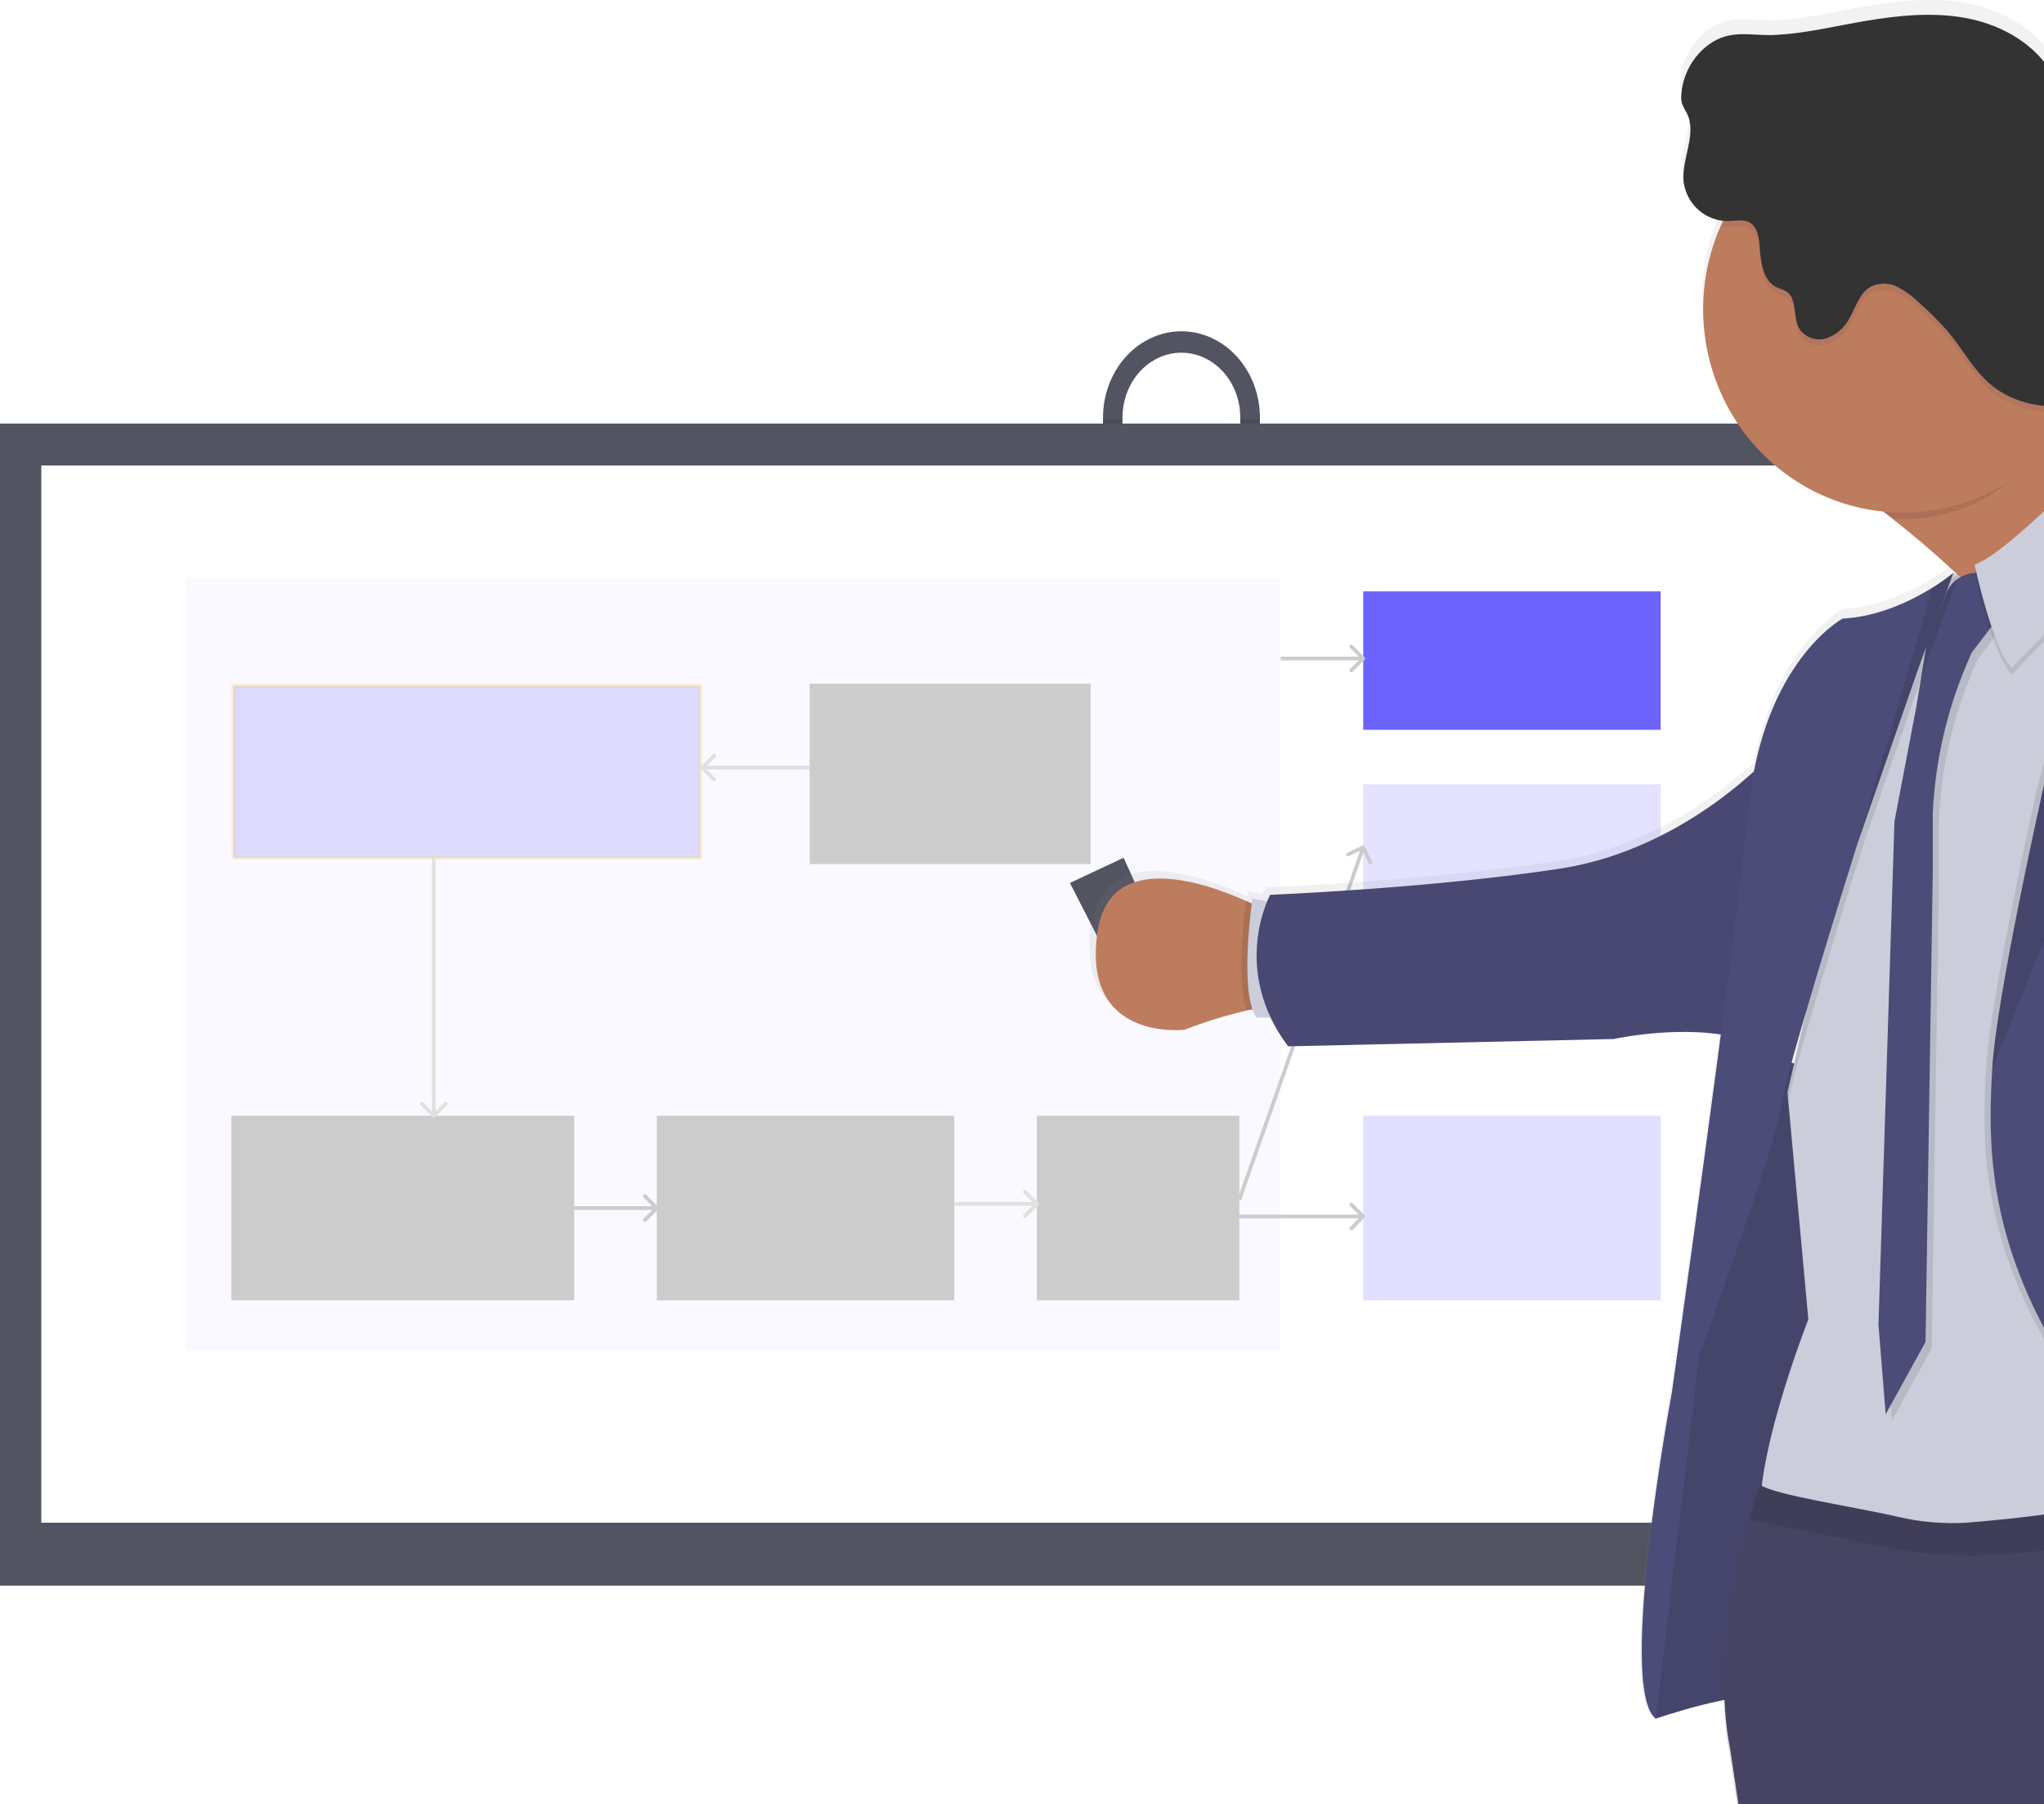 <svg width="545" height="481" viewBox="0 0 545 481" fill="none" xmlns="http://www.w3.org/2000/svg">
<path d="M315.011 88.314C309.465 88.32 304.147 90.748 300.226 95.064C296.304 99.381 294.099 105.234 294.093 111.339V119.568C294.032 122.636 294.528 125.685 295.552 128.539C296.576 131.392 298.107 133.992 300.056 136.185C302.005 138.378 304.332 140.12 306.901 141.31C309.47 142.499 312.229 143.112 315.016 143.112C317.803 143.112 320.562 142.499 323.131 141.31C325.7 140.12 328.027 138.378 329.976 136.185C331.925 133.992 333.456 131.392 334.48 128.539C335.504 125.685 336 122.636 335.938 119.568V111.339C335.93 105.233 333.723 99.38 329.799 95.064C325.876 90.747 320.558 88.32 315.011 88.314ZM330.701 119.535C330.701 124.119 329.047 128.515 326.103 131.756C323.158 134.997 319.165 136.818 315.001 136.818C310.836 136.818 306.843 134.997 303.898 131.756C300.954 128.515 299.3 124.119 299.3 119.535V111.306C299.3 106.722 300.954 102.326 303.898 99.085C306.843 95.844 310.836 94.023 315.001 94.023C319.165 94.023 323.158 95.844 326.103 99.085C329.047 102.326 330.701 106.722 330.701 111.306V119.535Z" fill="#535461"/>
<path opacity="0.1" d="M335.938 111.799V119.29C336 122.394 335.504 125.479 334.48 128.366C333.456 131.254 331.925 133.884 329.976 136.103C328.027 138.322 325.7 140.085 323.131 141.288C320.562 142.492 317.803 143.112 315.016 143.112C312.229 143.112 309.47 142.492 306.901 141.288C304.332 140.085 302.005 138.322 300.056 136.103C298.107 133.884 296.576 131.254 295.552 128.366C294.528 125.479 294.032 122.394 294.093 119.29V111.799H299.32V119.29C299.32 123.928 300.974 128.376 303.919 131.656C306.863 134.935 310.857 136.778 315.021 136.778C319.185 136.778 323.178 134.935 326.123 131.656C329.067 128.376 330.722 123.928 330.722 119.29V111.799H335.938Z" fill="black"/>
<path d="M631.133 112.917H0V422.696H631.133V112.917Z" fill="#535461"/>
<path d="M616.814 124.1H11.015V405.921H616.814V124.1Z" fill="white"/>
<g opacity="0.2">
<path opacity="0.2" d="M341.451 154.295H49.565V360.069H341.451V154.295Z" fill="#6C63FF"/>
</g>
<path opacity="0.2" d="M62.181 228.724V182.754H186.747V228.724H62.181Z" fill="#6C63FF" stroke="#FFD037"/>
<g opacity="0.2">
<path opacity="0.2" d="M507.206 360.096H478.549V374.276H507.206V360.096Z" fill="#6C63FF"/>
</g>
<g opacity="0.2">
<path opacity="0.2" d="M557.677 360.096H529.02V374.276H557.677V360.096Z" fill="#6C63FF"/>
</g>
<path d="M153.102 297.442H61.681V346.649H153.102V297.442Z" fill="#CCCCCC"/>
<path d="M254.436 297.442H175.131V346.649H254.436V297.442Z" fill="#CCCCCC"/>
<path d="M290.784 182.254H215.885V230.342H290.784V182.254Z" fill="#CCCCCC"/>
<path d="M330.436 297.442H276.465V346.649H330.436V297.442Z" fill="#CCCCCC"/>
<path d="M442.784 157.65H363.48V194.555H442.784V157.65Z" fill="#6C63FF"/>
<g opacity="0.9">
<path opacity="0.2" d="M442.784 209.094H363.48V249.728H442.784V209.094Z" fill="#6C63FF"/>
</g>
<path d="M363.833 175.897C364.029 175.702 364.029 175.386 363.833 175.19L360.651 172.008C360.456 171.813 360.139 171.813 359.944 172.008C359.749 172.204 359.749 172.52 359.944 172.715L362.773 175.544L359.944 178.372C359.749 178.567 359.749 178.884 359.944 179.079C360.139 179.275 360.456 179.275 360.651 179.079L363.833 175.897ZM341.451 176.044L363.48 176.044L363.48 175.044L341.451 175.044L341.451 176.044Z" fill="#CCCCCC"/>
<path d="M363.93 225.656C363.811 225.405 363.513 225.297 363.265 225.415L359.218 227.332C358.969 227.449 358.864 227.748 358.983 227.999C359.102 228.25 359.399 228.358 359.648 228.24L363.245 226.536L364.966 230.168C365.085 230.419 365.382 230.527 365.63 230.409C365.879 230.292 365.984 229.993 365.865 229.742L363.93 225.656ZM330.906 319.979L363.95 226.039L363.01 225.698L329.966 319.638L330.906 319.979Z" fill="#CCCCCC"/>
<g opacity="0.2">
<path d="M442.784 297.442H363.48V346.649H442.784V297.442Z" fill="#6C63FF"/>
</g>
<g opacity="0.2">
<path opacity="0.2" d="M507.206 236.223H478.549V345.904H507.206V236.223Z" fill="#6C63FF"/>
</g>
<g opacity="0.2">
<path opacity="0.2" d="M557.677 236.223H529.02V345.904H557.677V236.223Z" fill="#6C63FF"/>
</g>
<path d="M299.596 228.665L285.277 235.375L299.596 263.333L312.813 257.741L299.596 228.665Z" fill="#535461"/>
<path d="M666.15 381.576C666.15 381.576 682.641 353.981 678.259 310.689C673.877 267.397 658.021 197.328 658.021 197.328C658.021 197.328 664.905 158.073 627.567 152.559C627.567 152.559 604.36 148.167 587.765 137.548C581.594 133.591 576.343 128.803 573.504 123.038C573.504 123.038 573.284 123.685 572.856 124.872C572.489 124.278 572.151 123.666 571.845 123.038C571.845 123.038 571.754 123.276 571.611 123.698L565.271 113.647C565.271 113.647 564.403 114.583 562.938 116.126C560.388 112.402 558.216 108.425 556.455 104.255C558.032 103.867 559.579 103.365 561.084 102.751C562.523 102.267 563.82 101.423 564.856 100.298C565.765 99.014 566.352 97.524 566.568 95.958C567.578 90.944 567.867 85.808 567.423 80.709C567.073 76.752 566.283 72.795 566.555 68.772C566.84 64.485 568.331 60.343 568.539 56.043C568.902 48.471 565.207 41.269 560.643 35.267C557.92 31.693 554.861 28.369 552.501 24.544C550.453 21.219 548.962 17.552 546.758 14.321C541.572 6.802 532.924 2.37 524.056 0.8C515.189 -0.769 506.061 0.207 497.181 1.697C489.402 3.016 481.623 4.929 473.844 5.391C467.05 5.786 461.515 3.452 455.291 8.029C453.23 9.575 451.518 11.552 450.271 13.827C449.023 16.102 448.268 18.623 448.057 21.219C447.956 22.103 448.022 22.999 448.252 23.858C448.619 24.747 449.052 25.607 449.548 26.43C452.31 31.97 448.109 38.552 448.654 44.738C448.985 47.474 450.216 50.015 452.146 51.95C454.076 53.885 456.591 55.099 459.285 55.397C459.038 55.924 458.766 56.438 458.533 56.979C455.089 64.894 453.541 73.527 454.014 82.169C454.487 90.811 456.969 99.216 461.255 106.692C465.541 114.169 471.509 120.504 478.67 125.178C485.83 129.852 493.978 132.73 502.444 133.578L504.856 135.464C510.301 139.751 516.42 144.882 522.319 150.462L522.203 150.554L521.243 150C519.447 151.445 517.559 152.767 515.59 153.957C510.132 157.36 501.329 161.779 491.424 162.281C491.424 162.281 473.688 171.844 467.582 203.383C458.818 211.376 440.058 225.807 415.269 229.566C380.433 234.843 337.481 236.571 337.481 236.571C337.481 236.571 337.131 237.204 336.638 238.364L332.671 237.626C332.671 237.626 332.671 238.114 332.502 238.945L330.947 238.233C318.643 232.758 294.062 224.778 290.95 246.767C286.776 276.261 314.417 272.871 314.417 272.871C319.882 270.759 325.483 269.027 331.18 267.687L332.723 267.384C332.985 268.153 333.351 268.881 333.812 269.547H337.572C338.878 272.297 340.454 274.904 342.278 277.33L429.894 275.378C429.894 275.378 444.868 272.054 458.688 274.164C452.66 320.015 445.542 370.298 445.542 370.298C445.542 370.298 430.633 449.93 441.069 458.253C447.127 456.197 453.3 454.514 459.557 453.214C459.652 458.135 460.164 463.038 461.087 467.869L467.764 512.335C467.764 512.335 470.356 557.764 479.03 584.884L486.679 621.95L493.084 649.967L496.688 697.519C501.637 717.664 505.215 738.131 507.397 758.777C510.781 790.725 529.152 842.353 531.602 849.146C525.327 858.182 512.44 873.509 496.273 875.092C473.196 877.361 472.638 891.515 488.766 896.606C504.895 901.698 538.836 896.606 538.836 896.606L586.702 884.563C585.263 893.546 584.511 900.643 585.561 901.408C588.621 903.676 635.074 915.917 636.746 896.316C636.876 894.698 636.992 893.128 637.096 891.607C637.788 879.05 636.138 866.474 632.234 854.541C631.858 853.367 631.521 852.18 631.223 850.993C631.912 850.209 632.545 849.376 633.116 848.5C633.116 848.5 636.461 795.579 638.963 776.61C639.157 775.094 639.287 773.247 639.352 771.163C640.506 748.422 632.351 688.602 632.351 688.602C632.351 688.602 622.277 649.69 622.653 631.803C622.711 630.317 622.96 628.845 623.392 627.424C623.392 627.424 623.392 627.068 623.263 626.474C623.263 626.224 623.379 625.96 623.457 625.722C623.457 625.722 618.349 590.107 619.062 568.923C619.162 565.763 619.596 562.623 620.359 559.558C621.169 555.534 621.582 551.438 621.59 547.33C622.238 532.82 621.486 507.758 620.449 484.252C620.566 483.856 620.683 483.461 620.773 482.999C620.983 481.127 620.765 479.231 620.138 477.459C620.06 475.942 619.996 474.438 619.918 472.948C620.346 471.457 620.696 469.874 621.007 468.239H621.681V468.331C621.681 468.331 665.268 466.207 675.29 454.322C675.29 454.322 665.165 422.309 659.551 396.283L666.15 381.576ZM478.317 281.999L477.63 281.749C478.732 277.791 480.041 273.188 481.519 268.36C480.262 273.584 479.173 278.332 478.317 281.999ZM522.553 150.765L522.747 150.95L522.54 150.831L522.553 150.765ZM577.004 837.367C574.658 829.149 565.336 795.645 565.634 779.671C565.7 778.282 565.939 776.908 566.347 775.582C567.212 772.687 567.649 769.677 567.644 766.651C568.577 749.978 562.302 720.102 562.302 720.102C562.302 720.102 548.262 679.804 549.338 647.803C549.338 646.999 549.428 646.194 549.48 645.39C549.714 642.356 549.895 639.071 550.025 635.602V635.536C550.556 623.176 550.44 608.297 550.09 594.421L550.012 593.906C549.532 575.532 548.638 558.99 548.262 552.448C549.558 561.906 557.855 620.776 561.434 630.405C561.434 630.405 563.391 657.565 572.285 680.53L582.035 740.231C582.035 740.231 584.537 811.276 588.699 831.365C590.566 840.308 592.147 846.336 593.327 850.267C591.642 858.274 588.919 871.689 587.091 882.795C586.015 875.554 582.229 847.959 577.017 837.367H577.004Z" fill="url(#paint0_linear)"/>
<path d="M578.742 136.677C578.742 136.677 541.52 229.698 548.145 199.821C552.527 180.035 524.199 153.746 504.609 138.3C494.639 130.386 486.938 125.36 486.938 125.36C486.938 125.36 556.818 42.47 551.866 78.23C550.507 88.024 551.826 98.009 555.677 107.091C563.391 125.742 578.742 136.677 578.742 136.677Z" fill="#BE7C5E"/>
<path d="M340.981 268.822C339.01 268.307 335.795 268.637 332.463 269.363C326.819 270.689 321.271 272.403 315.855 274.494C315.855 274.494 288.461 277.857 292.596 248.627C295.669 226.836 320.03 234.75 332.23 240.158C336.379 242.018 339.127 243.575 339.127 243.575L340.981 268.822Z" fill="#BE7C5E"/>
<path opacity="0.1" d="M340.981 268.822C339.01 268.307 335.795 268.637 332.463 269.363C329.481 261.712 331.75 243.575 332.23 240.158C336.379 242.018 339.127 243.575 339.127 243.575L340.981 268.822Z" fill="black"/>
<path d="M341.098 240.91L333.929 239.591C333.929 239.591 330.259 264.654 335.057 271.249H343.302L341.098 240.91Z" fill="#CBCDDA"/>
<path d="M484.89 286.642C484.89 286.642 462.98 273.307 460.361 290.138C457.742 306.969 454.293 335.725 454.293 335.725L448.226 372.329L440.369 445.669L441.471 458.148C441.471 458.148 464.808 450.154 470.279 452.964C475.75 455.773 480.21 422.111 480.21 422.111L489.285 387.327L490.659 313.565L484.89 286.642Z" fill="#4C4C78"/>
<path opacity="0.1" d="M484.89 286.642C484.89 286.642 462.98 273.307 460.361 290.138C457.742 306.969 454.293 335.725 454.293 335.725L448.226 372.329L440.369 445.669L441.471 458.148C441.471 458.148 464.808 450.154 470.279 452.964C475.75 455.773 480.21 422.111 480.21 422.111L489.285 387.327L490.659 313.565L484.89 286.642Z" fill="black"/>
<path d="M473.079 200.243C473.079 200.243 450.339 226.335 415.814 231.585C381.289 236.834 338.687 238.536 338.687 238.536C338.687 238.536 327.939 258.098 343.445 278.926L430.308 276.974C430.308 276.974 449.535 272.726 464.432 276.974L473.079 200.243Z" fill="#4C4C78"/>
<path opacity="0.05" d="M473.079 200.243C473.079 200.243 450.339 226.335 415.814 231.585C381.289 236.834 338.687 238.536 338.687 238.536C338.687 238.536 327.939 258.098 343.445 278.926L430.308 276.974C430.308 276.974 449.535 272.726 464.432 276.974L473.079 200.243Z" fill="black"/>
<path opacity="0.1" d="M551.995 106.286C543.516 124.753 528.775 138.366 507.397 138.366C506.45 138.366 505.53 138.366 504.609 138.3C494.639 130.386 486.938 125.36 486.938 125.36C486.938 125.36 556.818 42.47 551.865 78.23C550.336 89.178 548.585 98.068 551.995 106.286Z" fill="black"/>
<path d="M560.656 82.477C560.648 93.196 557.517 103.671 551.658 112.58C545.799 121.488 537.476 128.429 527.74 132.525C518.004 136.621 507.294 137.688 496.962 135.591C486.63 133.494 477.142 128.327 469.696 120.744C462.25 113.161 457.181 103.502 455.131 92.989C453.08 82.475 454.139 71.579 458.174 61.677C462.209 51.776 469.039 43.314 477.801 37.362C486.562 31.41 496.861 28.234 507.396 28.237C514.399 28.223 521.335 29.617 527.806 32.338C534.277 35.06 540.156 39.055 545.105 44.096C550.054 49.136 553.976 55.121 556.644 61.708C559.313 68.294 560.676 75.353 560.656 82.477Z" fill="#BE7C5E"/>
<path d="M593.211 413.695C593.211 413.695 474.402 424.366 470.045 408.933C465.689 393.5 482.168 351.712 482.168 351.712L476.8 293.37L476.606 291.14C476.606 291.14 491.489 228.023 490.945 222.984C490.426 218.447 514.904 165.486 519.934 154.656C520.53 153.403 520.841 152.717 520.841 152.717L521.788 153.271L522.203 153.522L528.024 156.978L551.01 151.438L578.716 136.677L581.309 298.145L593.211 413.695Z" fill="#CBCDDA"/>
<path opacity="0.1" d="M531.459 154.67C531.459 154.67 523.331 152.427 520.154 160.698C518.911 164.253 517.438 167.721 515.746 171.079L512.583 190.284L506.788 220.623L502.509 354.838L504.441 378.674L515.059 359.468L516.991 234.012V218.407C517.613 204.915 520.607 191.647 525.833 179.231L527.311 175.709L536.542 163.639L531.459 154.67Z" fill="black"/>
<path d="M529.813 152.981C529.813 152.981 521.671 150.739 518.508 159.009C517.262 162.566 515.785 166.034 514.087 169.39L510.923 188.609L505.128 218.948L500.863 353.163L502.794 377.012L513.412 357.74L515.344 232.363V216.719C515.978 203.229 518.973 189.962 524.186 177.542L525.677 174.02L534.908 161.964L529.813 152.981Z" fill="#4C4C78"/>
<path opacity="0.1" d="M564.545 118.342C564.545 118.342 536.425 148.681 526.494 152.282C526.494 152.282 531.459 175.287 536.425 179.772C536.425 179.772 565.933 149.156 571.157 146.676L575.539 135.767L564.545 118.342Z" fill="black"/>
<path d="M564.545 116.614C564.545 116.614 536.425 146.953 526.494 150.554C526.494 150.554 531.459 173.559 536.425 178.044C536.425 178.044 565.933 147.428 571.157 144.948L575.539 134.053L564.545 116.614Z" fill="#CBCDDA"/>
<path opacity="0.1" d="M522.488 152.717L522.202 153.509L513.192 178.083L497.077 224.448C497.077 224.448 496.934 224.923 496.649 225.767C493.978 234.209 479.626 280.021 476.8 293.33L476.605 291.101C476.605 291.101 491.489 227.983 490.944 222.945C490.426 218.407 514.903 165.446 519.934 154.617C520.737 154.063 521.36 153.588 521.788 153.232L522.488 152.717Z" fill="black"/>
<path d="M520.841 152.704L511.532 178.083L495.417 224.448C495.417 224.448 495.274 224.923 494.989 225.767C492.163 234.763 476.048 286.115 474.751 295.507C473.286 305.822 453.022 361.579 453.022 361.579L441.445 458.121C431.073 449.93 445.801 371.063 445.801 371.063C445.801 371.063 462.344 254.101 466.259 215.189C470.175 176.276 491.294 164.906 491.294 164.906C501.044 164.404 509.834 160.025 515.24 156.661C517.192 155.472 519.064 154.15 520.841 152.704Z" fill="#4C4C78"/>
<path opacity="0.1" d="M637.589 773.841C635.112 792.637 631.806 845.07 631.806 845.07C620.229 862.733 594.585 853.196 594.585 853.196C594.585 853.196 591.836 847.92 587.7 827.949C583.565 807.978 581.088 737.632 581.088 737.632L571.43 678.538C562.614 655.81 560.682 628.888 560.682 628.888C556.793 618.507 547.445 550.351 547.445 550.351C547.445 550.351 551.334 611.49 548.832 643.754C546.33 676.019 561.499 719.429 561.499 719.429C561.499 719.429 570.055 760.109 565.635 772.733C561.214 785.356 576.667 837.512 576.667 837.512C575.371 852.668 531.472 846.495 531.472 846.495C531.472 846.495 510.82 790.105 507.202 756.165C505.035 735.716 501.487 715.442 496.584 695.488L493.006 648.358L486.653 620.499L479.082 583.763C470.525 556.841 467.919 511.821 467.919 511.821L461.294 467.645C456.964 445.801 462.591 420.159 466.325 406.744C467.945 400.927 469.242 397.378 469.242 397.378C473.04 400.122 494.795 403.341 506.049 405.952C512.207 407.396 518.541 407.912 524.847 407.482C553.299 405.184 581.444 399.933 608.846 391.812C610.7 391.245 611.685 390.915 611.685 390.915L612.269 395.967L613.643 407.997L616.093 429.353C616.093 429.353 623.535 543.228 619.127 558.621C614.719 574.015 622.161 625.894 622.161 625.894C618.025 638.201 630.977 688.22 630.977 688.22C630.977 688.22 640.078 755.044 637.589 773.841Z" fill="black"/>
<path d="M637.589 772.192C635.112 790.988 631.806 843.422 631.806 843.422C620.229 861.097 594.585 851.547 594.585 851.547C594.585 851.547 591.836 846.271 587.7 826.313C583.565 806.356 581.088 735.983 581.088 735.983L571.43 676.81C562.679 654.082 560.682 627.094 560.682 627.094C556.793 616.713 547.445 548.557 547.445 548.557C547.445 548.557 551.334 609.696 548.832 641.96C546.33 674.225 561.499 717.688 561.499 717.688C561.499 717.688 570.055 758.368 565.635 770.991C561.214 783.615 576.667 835.784 576.667 835.784C575.371 850.927 531.472 844.754 531.472 844.754C531.472 844.754 510.82 788.43 507.202 754.477C505.035 734.027 501.487 713.754 496.584 693.799L493.006 646.682L486.653 618.916L479.082 582.18C470.525 555.244 467.919 510.225 467.919 510.225L461.294 466.049C456.964 444.205 462.591 418.562 466.325 405.148C467.945 399.344 469.242 395.795 469.242 395.795C473.04 398.539 494.795 401.744 506.049 404.356C512.206 405.807 518.541 406.322 524.847 405.886C553.299 403.588 581.444 398.337 608.846 390.216L611.685 389.332L612.269 394.371L613.643 406.414L616.093 427.77C616.093 427.77 623.535 541.632 619.127 557.038C614.719 572.445 622.161 624.311 622.161 624.311C618.025 636.605 630.977 686.624 630.977 686.624C630.977 686.624 640.078 753.369 637.589 772.192Z" fill="#474463"/>
<path opacity="0.1" d="M560.655 82.477C560.672 91.955 558.24 101.271 553.603 109.491C545.305 110.982 536.476 109.333 530.266 103.754C526.014 99.941 523.265 94.731 519.609 90.312C517.243 87.597 514.7 85.045 511.999 82.675C510.235 80.887 508.21 79.388 505.996 78.23C504.883 77.657 503.655 77.353 502.407 77.339C501.16 77.325 499.926 77.603 498.801 78.15C495.871 79.812 494.911 83.519 493.213 86.474C491.936 89.01 489.75 90.951 487.107 91.895C485.785 92.325 484.363 92.312 483.049 91.859C481.735 91.406 480.599 90.535 479.807 89.376C478.005 86.223 479.328 81.303 476.307 79.377C475.51 78.977 474.687 78.633 473.844 78.348C469.954 76.554 469.5 71.239 469.163 66.886C468.995 64.749 468.541 62.335 466.778 61.187C465.015 60.04 462.694 60.62 460.594 60.66C459.972 60.684 459.35 60.636 458.74 60.514C463.691 49.159 472.326 39.879 483.199 34.227C494.072 28.575 506.523 26.895 518.468 29.468C530.413 32.041 541.127 38.71 548.817 48.36C556.506 58.01 560.704 70.054 560.707 82.477H560.655Z" fill="#3F3D56"/>
<path d="M455.473 11.986C453.426 13.523 451.727 15.488 450.49 17.75C449.253 20.012 448.508 22.517 448.304 25.098C448.205 25.96 448.271 26.833 448.498 27.67C448.86 28.558 449.294 29.414 449.795 30.229C452.517 35.729 448.355 42.245 448.887 48.379C449.248 51.277 450.629 53.943 452.775 55.883C454.92 57.824 457.685 58.907 460.555 58.932C462.656 58.932 464.963 58.298 466.739 59.459C468.516 60.62 468.956 63.021 469.125 65.158C469.462 69.51 469.89 74.826 473.792 76.62C474.633 76.912 475.456 77.255 476.256 77.649C479.289 79.575 477.967 84.508 479.769 87.648C480.56 88.807 481.697 89.677 483.011 90.131C484.324 90.585 485.747 90.597 487.068 90.167C489.706 89.227 491.888 87.29 493.162 84.759C494.834 81.791 495.832 78.164 498.762 76.436C499.886 75.883 501.12 75.601 502.368 75.613C503.616 75.624 504.844 75.928 505.958 76.502C508.172 77.664 510.197 79.168 511.96 80.96C514.665 83.327 517.207 85.879 519.571 88.597C523.227 93.003 525.975 98.213 530.228 102.026C538.24 109.188 550.505 109.94 560.384 105.811C561.809 105.327 563.096 104.494 564.13 103.384C565.032 102.108 565.615 100.628 565.829 99.071C566.832 94.105 567.12 89.017 566.685 83.968C566.334 80.01 565.544 76.053 565.816 72.096C566.088 67.849 567.579 63.746 567.787 59.499C568.15 51.98 564.481 44.844 560.008 38.895C557.311 35.347 554.277 32.062 551.944 28.263C549.908 24.966 548.43 21.338 546.252 18.146C541.144 10.693 532.535 6.274 523.745 4.731C514.955 3.188 505.919 4.137 497.116 5.628C489.441 6.947 481.714 8.82 473.935 9.282C467.128 9.77 461.644 7.435 455.473 11.986Z" fill="#333333"/>
<path opacity="0.1" d="M520.841 152.704L511.532 178.083L495.417 224.448C495.417 224.448 495.274 224.923 494.989 225.767V225.833L515.266 156.635C517.209 155.453 519.071 154.14 520.841 152.704Z" fill="black"/>
<path opacity="0.1" d="M671.984 454.362C662.053 466.141 618.828 468.252 618.828 468.252L576.045 399.66C576.045 399.66 565.919 392.511 546.9 360.312C527.881 328.114 528.503 303.315 529.566 284.796C530.629 266.276 542.531 213.052 542.531 213.052C544.385 201.074 571.053 125.993 571.053 125.993C573.854 131.678 579.066 136.427 585.159 140.344C601.624 150.897 624.611 155.224 624.611 155.224C661.638 160.698 654.806 199.61 654.806 199.61C654.806 199.61 655.22 350.868 652.939 368.966C650.657 387.063 671.984 454.362 671.984 454.362Z" fill="black"/>
<path opacity="0.1" d="M621.5 405.557L613.643 406.374L537.89 414.078C525.725 415.321 513.446 414.707 501.459 412.257L466.325 405.108C467.945 399.304 469.242 395.756 469.242 395.756C473.04 398.5 494.795 401.705 506.049 404.317C512.206 405.767 518.541 406.283 524.848 405.847C553.299 403.548 581.444 398.298 608.846 390.176L612.269 394.331L621.5 405.557Z" fill="black"/>
<g opacity="0.1">
<path opacity="0.1" d="M470.032 396.177C469.782 396.052 469.54 395.911 469.306 395.756C469.306 395.756 469.306 395.835 469.228 395.953L470.032 396.177Z" fill="black"/>
</g>
<path d="M673.631 454.362C663.713 466.141 620.475 468.252 620.475 468.252L577.692 399.66C577.692 399.66 567.566 392.511 548.534 360.312C529.502 328.114 530.15 303.315 531.2 284.796C532.25 266.276 544.165 213.052 544.165 213.052C546.019 201.074 572.687 125.993 572.687 125.993C575.475 131.678 580.686 136.427 586.793 140.344C603.258 150.897 626.245 155.224 626.245 155.224C663.259 160.698 656.427 199.61 656.427 199.61C656.427 199.61 656.841 350.868 654.56 368.966C652.278 387.063 673.631 454.362 673.631 454.362Z" fill="#4C4C78"/>
<path opacity="0.1" d="M580.609 163.217L571.3 166.739L577.497 171.158L531.213 284.756C532.289 266.289 544.178 213.012 544.178 213.012C546.032 201.035 572.7 125.953 572.7 125.953C575.487 131.639 580.699 136.387 586.806 140.305L580.609 163.217Z" fill="black"/>
<path d="M115.299 297.796C115.494 297.991 115.811 297.991 116.006 297.796L119.188 294.614C119.383 294.419 119.383 294.102 119.188 293.907C118.993 293.711 118.676 293.711 118.481 293.907L115.653 296.735L112.824 293.907C112.629 293.711 112.312 293.711 112.117 293.907C111.922 294.102 111.922 294.419 112.117 294.614L115.299 297.796ZM115.153 226.987L115.153 297.442L116.153 297.442L116.153 226.987L115.153 226.987Z" fill="#E0E0E0"/>
<path d="M175.485 322.399C175.68 322.204 175.68 321.887 175.485 321.692L172.303 318.51C172.107 318.315 171.791 318.315 171.596 318.51C171.4 318.705 171.4 319.022 171.596 319.217L174.424 322.046L171.596 324.874C171.4 325.069 171.4 325.386 171.596 325.581C171.791 325.776 172.107 325.776 172.303 325.581L175.485 322.399ZM153.102 322.546H175.131V321.546H153.102V322.546Z" fill="#CCCCCC"/>
<path d="M276.818 321.281C277.014 321.086 277.014 320.769 276.818 320.574L273.636 317.392C273.441 317.196 273.125 317.196 272.929 317.392C272.734 317.587 272.734 317.904 272.929 318.099L275.758 320.927L272.929 323.756C272.734 323.951 272.734 324.268 272.929 324.463C273.125 324.658 273.441 324.658 273.636 324.463L276.818 321.281ZM254.436 321.427H276.465V320.427H254.436V321.427Z" fill="#E0E0E0"/>
<path d="M186.894 204.267C186.698 204.462 186.698 204.779 186.894 204.974L190.076 208.156C190.271 208.351 190.587 208.351 190.783 208.156C190.978 207.961 190.978 207.644 190.783 207.449L187.954 204.62L190.783 201.792C190.978 201.597 190.978 201.28 190.783 201.085C190.587 200.89 190.271 200.89 190.076 201.085L186.894 204.267ZM215.885 204.12L187.247 204.12L187.247 205.12L215.885 205.12L215.885 204.12Z" fill="#E0E0E0"/>
<path d="M363.833 324.636C364.029 324.441 364.029 324.124 363.833 323.929L360.651 320.747C360.456 320.551 360.14 320.551 359.944 320.747C359.749 320.942 359.749 321.259 359.944 321.454L362.773 324.282L359.944 327.111C359.749 327.306 359.749 327.622 359.944 327.818C360.14 328.013 360.456 328.013 360.651 327.818L363.833 324.636ZM329.335 324.782H363.48V323.782H329.335V324.782Z" fill="#CCCCCC"/>
<defs>
<linearGradient id="paint0_linear" x1="484.721" y1="907.33" x2="484.721" y2="-0.018" gradientUnits="userSpaceOnUse">
<stop stop-color="#808080" stop-opacity="0.25"/>
<stop offset="0.54" stop-color="#808080" stop-opacity="0.12"/>
<stop offset="1" stop-color="#808080" stop-opacity="0.1"/>
</linearGradient>
</defs>
</svg>
